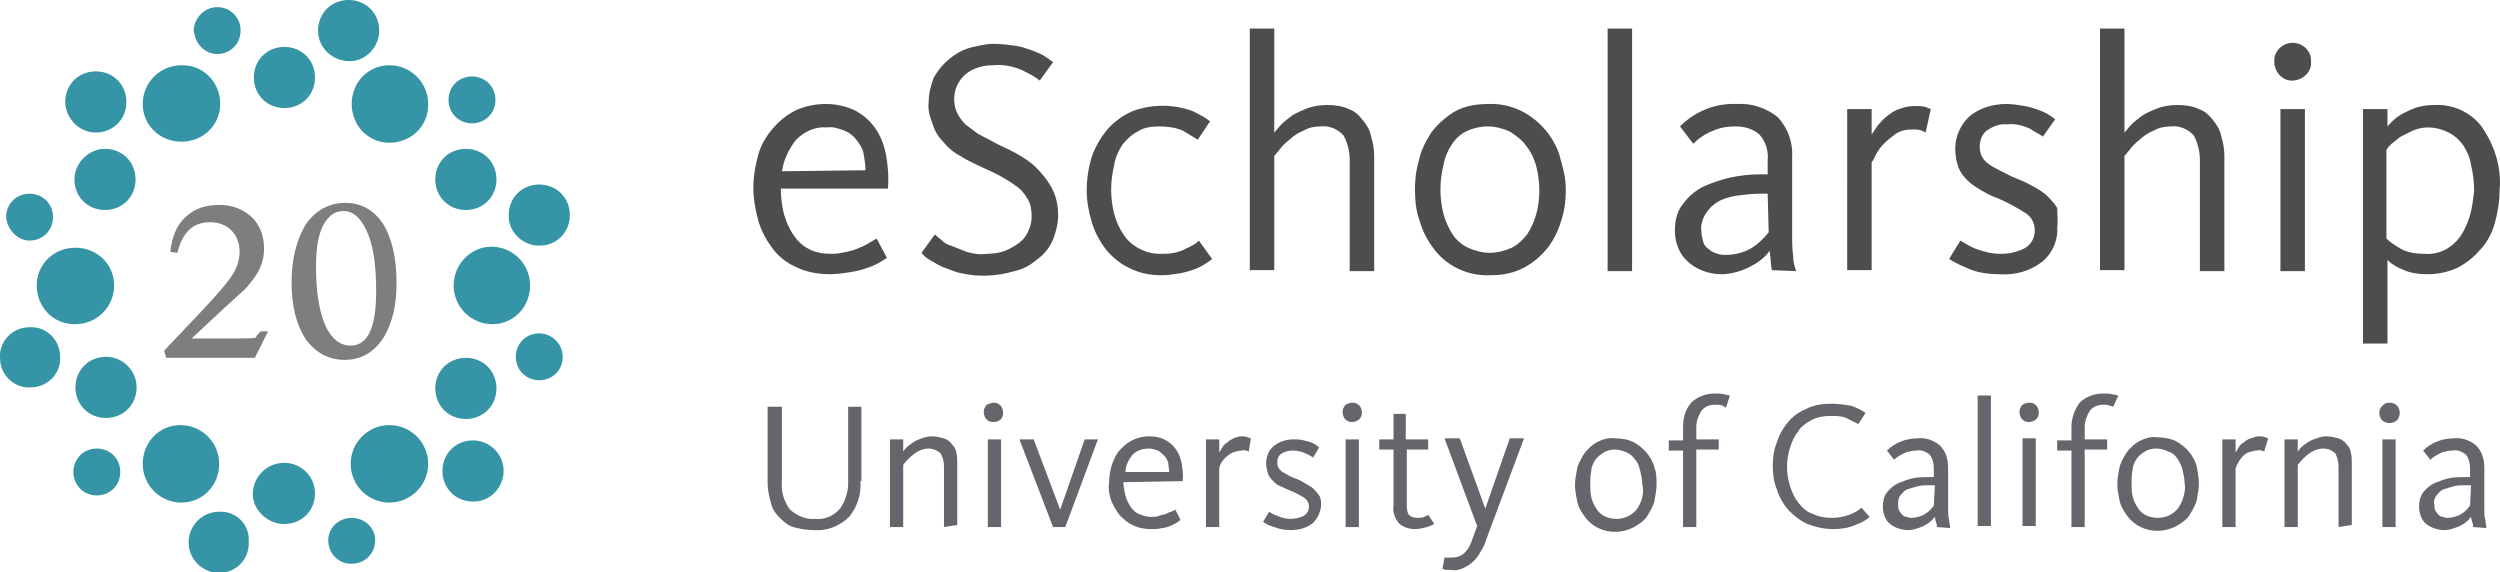 <?xml version="1.0" encoding="utf-8"?>
<!-- Generator: Adobe Illustrator 26.2.1, SVG Export Plug-In . SVG Version: 6.00 Build 0)  -->
<svg version="1.1" id="Layer_1" xmlns="http://www.w3.org/2000/svg" xmlns:xlink="http://www.w3.org/1999/xlink" x="0px" y="0px"
	 viewBox="0 0 245.238 56.143" width="245.238" height="56.143" style="enable-background:new 0 0 245.2 56.1;" xml:space="preserve">
<style type="text/css">
	.st0{fill:#3594A6;}
	.st1{fill:#4F4C4C;}
	.st2{fill:#64666B;}
	.st3{enable-background:new    ;}
	.st4{fill:#7C7E7F;}
</style>
<g id="Layer_1_00000066496900755934164250000015731399091139429511_">
	<path class="st0" d="M21.3,5.3c1.3,0,2.3-1,2.3-2.3c0-1.3-1-2.3-2.3-2.3c-1.2,0-2.2,1-2.3,2.2C19.1,4.3,20.1,5.3,21.3,5.3L21.3,5.3
		L21.3,5.3 M9.4,13c1.7,0,3-1.3,3-3c0-1.7-1.3-3-3-3s-3,1.3-3,3c0,0,0,0,0,0.1C6.5,11.7,7.8,13,9.4,13 M2.9,23.6
		c1.3,0,2.3-1,2.3-2.3c0-1.3-1-2.3-2.3-2.3s-2.3,1-2.3,2.3c0,0,0,0,0,0C0.7,22.5,1.7,23.6,2.9,23.6C2.9,23.6,2.9,23.6,2.9,23.6
		 M2.9,32.1c-1.7,0-3,1.4-2.9,3c0,1.7,1.4,3,3,2.9h0c1.7,0,3-1.4,2.9-3C5.9,33.4,4.6,32,2.9,32.1 M9.5,44c-1.3,0-2.3,1-2.3,2.3
		c0,1.3,1,2.3,2.3,2.3s2.3-1,2.3-2.3C11.8,45,10.8,44,9.5,44L9.5,44 M21.5,50.2c-1.7,0-3,1.4-3,3c0,1.7,1.4,3,3,3l0,0
		c1.7,0,3-1.4,2.9-3.1C24.5,51.4,23.1,50.1,21.5,50.2 M34.5,50.8c-1.3,0-2.3,1-2.3,2.2c0,1.3,1,2.3,2.2,2.3h0.1c1.3,0,2.3-1,2.3-2.3
		S35.7,50.8,34.5,50.8 M46.4,43.2c-1.7,0-3,1.3-3,3c0,1.7,1.3,3,3,3h0.1c1.6,0,2.9-1.4,2.9-3l0,0C49.4,44.5,48,43.2,46.4,43.2
		L46.4,43.2 M52.9,32.7c-1.3,0-2.3,1-2.3,2.3c0,1.3,1,2.3,2.3,2.3c1.3,0,2.3-1,2.3-2.3C55.2,33.7,54.1,32.7,52.9,32.7L52.9,32.7
		 M52.9,24.1c1.7,0,3-1.3,3-3c0-1.7-1.3-3-3-3s-3,1.3-3,3c0,0,0,0,0,0.1C49.9,22.8,51.3,24.1,52.9,24.1 M46.3,12.1
		c1.3,0,2.3-1,2.3-2.3s-1-2.3-2.3-2.3c-1.3,0-2.3,1-2.3,2.3S45,12.1,46.3,12.1L46.3,12.1 M34.3,6c1.6,0,2.9-1.4,2.9-3l0,0
		c0-1.7-1.3-3-3-3c-1.7,0-3,1.3-3,3S32.6,6,34.3,6C34.3,6,34.3,6,34.3,6L34.3,6 M34.5,10.2c0,2.1,1.6,3.8,3.7,3.8
		c2.1,0,3.8-1.6,3.8-3.7c0,0,0-0.1,0-0.1c0-2.1-1.7-3.8-3.8-3.8C36.1,6.4,34.5,8.1,34.5,10.2 M27.9,10.6c1.7,0,3-1.3,3-3s-1.3-3-3-3
		s-3,1.3-3,3S26.2,10.6,27.9,10.6 M17.8,13.9c2.1,0,3.8-1.6,3.8-3.7S20,6.4,17.9,6.4h-0.1c-2.1,0-3.8,1.7-3.8,3.8
		S15.7,13.9,17.8,13.9L17.8,13.9 M7.3,17.6c0,1.7,1.3,3,3,3s3-1.3,3-3s-1.3-3-3-3l0,0C8.7,14.6,7.3,16,7.3,17.6 M7.4,24.3
		c-2.1,0-3.8,1.6-3.8,3.7s1.6,3.8,3.7,3.8h0.1c2.1,0,3.8-1.7,3.8-3.8S9.5,24.3,7.4,24.3 M10.4,35c-1.7,0-3,1.3-3,3c0,1.7,1.3,3,3,3
		s3-1.3,3-3C13.4,36.3,12,35,10.4,35L10.4,35 M21.5,45.5c0-2.1-1.7-3.8-3.8-3.8S14,43.4,14,45.5l0,0l0,0c0,2.1,1.7,3.8,3.8,3.8
		S21.5,47.6,21.5,45.5 M27.9,45.4c-1.7,0-3,1.3-3.1,2.9s1.3,3,2.9,3.1h0.2c1.7,0,3-1.3,3-3C30.9,46.7,29.5,45.4,27.9,45.4
		 M38.2,41.7c-2.1,0-3.8,1.7-3.8,3.8c0,2.1,1.7,3.8,3.8,3.8l0,0l0,0c2.1,0,3.8-1.7,3.8-3.8C42,43.4,40.3,41.7,38.2,41.7 M45.7,41.1
		c1.7,0,3-1.3,3-3l0,0c0-1.7-1.3-3-3-3c-1.7,0-3,1.3-3,3S44,41.1,45.7,41.1L45.7,41.1 M44.5,28c0,2.1,1.7,3.8,3.8,3.8S52,30.1,52,28
		s-1.7-3.8-3.8-3.8l0,0C46.2,24.2,44.5,25.9,44.5,28L44.5,28 M45.7,20.6c1.7,0,3-1.3,3-3s-1.3-3-3-3c-1.7,0-3,1.3-3,3
		S44,20.6,45.7,20.6"/>
	<path class="st1" d="M84.9,16.7c0-0.6-0.1-1.1-0.2-1.7c-0.1-0.5-0.4-0.9-0.7-1.3c-0.3-0.4-0.7-0.7-1.2-0.9
		c-0.6-0.2-1.1-0.4-1.7-0.3c-1.1-0.1-2.2,0.4-3,1.2c-0.7,0.9-1.2,1.9-1.4,3.1L84.9,16.7z M76.6,18.6c0,0.8,0.1,1.6,0.3,2.4
		c0.2,0.7,0.5,1.4,0.9,2c0.4,0.6,0.9,1.1,1.5,1.4c0.7,0.4,1.5,0.5,2.3,0.5c0.5,0,1-0.1,1.5-0.2c0.4-0.1,0.8-0.2,1.2-0.4
		c0.3-0.1,0.7-0.3,1-0.5l0.7-0.4l1,1.9l-0.8,0.5c-0.4,0.2-0.8,0.4-1.2,0.5c-0.5,0.2-1,0.3-1.6,0.4c-0.7,0.1-1.3,0.2-2,0.2
		c-1.1,0-2.3-0.2-3.3-0.7c-0.9-0.4-1.7-1-2.3-1.8c-0.6-0.8-1.1-1.7-1.4-2.7c-0.3-1.1-0.5-2.2-0.5-3.3c0-1.1,0.2-2.2,0.5-3.3
		c0.3-1,0.8-1.8,1.5-2.6c0.6-0.7,1.4-1.3,2.2-1.7c0.9-0.4,1.9-0.6,2.9-0.6c1,0,1.9,0.2,2.8,0.6c0.8,0.4,1.5,1,2,1.7
		c0.6,0.8,0.9,1.7,1.1,2.6c0.2,1.1,0.3,2.2,0.2,3.4H76.6 M103.8,21.1c0,0.8-0.2,1.6-0.5,2.4c-0.3,0.7-0.8,1.4-1.5,1.9
		c-0.7,0.6-1.4,1-2.3,1.2c-1.7,0.5-3.5,0.6-5.2,0.2c-0.6-0.1-1.2-0.4-1.8-0.6c-0.5-0.2-0.9-0.5-1.3-0.7c-0.3-0.2-0.6-0.4-0.8-0.7
		l1.3-1.8l0.6,0.5c0.3,0.3,0.6,0.5,1,0.6c0.5,0.2,1,0.4,1.5,0.6c0.7,0.2,1.3,0.3,2,0.2c0.6,0,1.3-0.1,1.8-0.3c0.5-0.2,1-0.5,1.4-0.8
		c0.4-0.3,0.7-0.7,0.9-1.2c0.2-0.4,0.3-0.9,0.3-1.4c0-0.6-0.1-1.2-0.4-1.7c-0.3-0.5-0.7-1-1.2-1.3c-0.5-0.4-1.1-0.7-1.6-1
		c-0.6-0.3-1.2-0.6-1.9-0.9c-0.6-0.3-1.3-0.6-1.9-1c-0.6-0.3-1.2-0.8-1.6-1.3c-0.5-0.5-0.9-1.1-1.1-1.8c-0.3-0.7-0.5-1.5-0.4-2.2
		c0-0.8,0.2-1.6,0.5-2.4c0.4-0.7,0.9-1.3,1.5-1.8c0.6-0.5,1.3-0.9,2-1.1c0.8-0.2,1.6-0.4,2.4-0.4c0.7,0,1.5,0.1,2.2,0.2
		c0.6,0.1,1.1,0.3,1.7,0.5c0.4,0.2,0.8,0.3,1.2,0.6c0.3,0.2,0.6,0.4,0.7,0.5L102,7.9c-0.5-0.4-1.1-0.7-1.7-1
		c-0.9-0.4-1.9-0.6-2.9-0.5c-1,0-2,0.3-2.7,0.9c-0.7,0.6-1.1,1.5-1.1,2.4c0,0.5,0.1,1,0.3,1.4c0.2,0.4,0.5,0.8,0.8,1.1
		c0.4,0.3,0.8,0.6,1.2,0.9c0.5,0.3,1,0.5,1.5,0.8c0.7,0.4,1.5,0.7,2.2,1.1c0.7,0.4,1.4,0.8,2,1.4c0.6,0.6,1.1,1.2,1.5,1.9
		C103.6,19.2,103.8,20.1,103.8,21.1 M118.9,25.4c-0.2,0.2-0.4,0.3-0.7,0.5c-0.3,0.2-0.7,0.4-1,0.5c-0.5,0.2-0.9,0.3-1.4,0.4
		c-0.6,0.1-1.2,0.2-1.9,0.2c-1.1,0-2.1-0.2-3.1-0.7c-0.9-0.4-1.7-1.1-2.3-1.8c-0.6-0.8-1.1-1.7-1.4-2.7c-0.3-1-0.5-2.1-0.5-3.1
		c0-1.2,0.2-2.5,0.6-3.6c0.4-1,0.9-1.8,1.6-2.6c0.7-0.7,1.4-1.2,2.3-1.6c1.9-0.7,4-0.7,5.9,0c0.6,0.3,1.2,0.6,1.7,1l-1.2,1.8
		c-0.5-0.3-1-0.6-1.5-0.9c-0.7-0.3-1.5-0.4-2.3-0.4c-0.7,0-1.5,0.1-2.1,0.5c-0.6,0.3-1.1,0.8-1.5,1.3c-0.4,0.6-0.7,1.3-0.8,2
		c-0.4,1.6-0.4,3.2,0,4.8c0.2,0.7,0.5,1.4,0.9,2c0.8,1.2,2.2,1.9,3.6,1.9c0.5,0,0.9,0,1.4-0.1c0.4-0.1,0.8-0.2,1.1-0.4
		c0.3-0.1,0.6-0.3,0.8-0.4c0.2-0.1,0.4-0.3,0.5-0.4L118.9,25.4 M132.4,26.6V15.7c0-0.8-0.2-1.7-0.6-2.4c-0.5-0.6-1.4-1-2.2-0.9
		c-0.6,0-1.2,0.1-1.7,0.4c-0.5,0.2-1,0.5-1.4,0.9c-0.4,0.3-0.7,0.6-1,1l-0.5,0.6v11.2h-2.4V2.8h2.4V13c0.2-0.2,0.4-0.5,0.7-0.8
		c0.3-0.3,0.7-0.6,1.1-0.9c0.5-0.3,1-0.5,1.5-0.7c0.6-0.2,1.2-0.3,1.9-0.3c0.7,0,1.5,0.1,2.1,0.4c0.6,0.2,1,0.6,1.4,1.1
		c0.4,0.5,0.7,1,0.8,1.6c0.2,0.6,0.3,1.3,0.3,1.9v11.3L132.4,26.6 M151,18.7c0-0.8-0.1-1.6-0.3-2.4c-0.2-0.7-0.5-1.4-1-2
		c-0.4-0.6-1-1-1.6-1.4c-0.7-0.3-1.4-0.5-2.2-0.5c-0.7,0-1.5,0.2-2.1,0.5c-0.6,0.3-1.1,0.8-1.4,1.3c-0.4,0.6-0.7,1.3-0.8,2
		c-0.2,0.8-0.3,1.6-0.3,2.4c0,0.8,0.1,1.6,0.3,2.4c0.2,0.7,0.5,1.4,0.9,2c0.4,0.6,0.9,1,1.5,1.3c0.7,0.3,1.4,0.5,2.1,0.5
		c0.8,0,1.5-0.2,2.2-0.5c0.6-0.3,1.1-0.8,1.5-1.3c0.4-0.6,0.7-1.3,0.9-2C150.9,20.3,151,19.5,151,18.7L151,18.7z M153.6,18.6
		c0,1-0.1,1.9-0.4,2.9c-0.3,1-0.7,1.9-1.3,2.7c-0.6,0.8-1.4,1.5-2.3,2c-1.1,0.6-2.2,0.8-3.4,0.8c-2.2,0.1-4.4-0.9-5.7-2.8
		c-0.6-0.8-1-1.7-1.3-2.7c-0.3-0.9-0.4-1.9-0.4-2.9c0-1,0.1-1.9,0.4-2.9c0.2-1,0.7-1.9,1.2-2.7c0.6-0.8,1.4-1.5,2.2-2
		c1-0.6,2.2-0.8,3.4-0.8c2.3-0.1,4.4,1,5.8,2.8c0.6,0.8,1.1,1.7,1.3,2.7C153.4,16.7,153.6,17.6,153.6,18.6 M157.7,26.6h2.4V2.8h-2.4
		V26.6z M173.4,19h-0.7c-0.8,0-1.6,0.1-2.4,0.2c-0.6,0.1-1.3,0.3-1.8,0.6c-0.5,0.3-0.9,0.7-1.2,1.2c-0.3,0.5-0.5,1.1-0.4,1.7
		c0,0.4,0.1,0.7,0.2,1.1c0.1,0.3,0.3,0.5,0.6,0.7c0.2,0.2,0.5,0.3,0.8,0.4c0.3,0.1,0.5,0.1,0.8,0.1c0.8,0,1.7-0.2,2.4-0.6
		c0.7-0.4,1.3-1,1.8-1.6L173.4,19L173.4,19z M173.8,26.5c0-0.2-0.1-0.5-0.1-0.9c0-0.4-0.1-0.6-0.1-1c-0.5,0.7-1.2,1.2-2,1.6
		c-0.8,0.4-1.8,0.7-2.7,0.7c-1.2,0-2.4-0.4-3.3-1.2c-0.9-0.8-1.3-1.9-1.3-3.1c0-0.9,0.2-1.9,0.8-2.6c0.5-0.7,1.2-1.3,2-1.7
		c0.9-0.4,1.8-0.7,2.7-0.9c1-0.2,1.9-0.3,2.9-0.3h0.7v-1.4c0.1-0.9-0.2-1.8-0.8-2.5c-0.7-0.6-1.5-0.8-2.4-0.8
		c-0.7,0-1.4,0.1-2.1,0.4c-0.8,0.3-1.5,0.8-2,1.3l-1.3-1.7c1.5-1.5,3.5-2.3,5.6-2.2c1.4-0.1,2.9,0.4,4,1.3c1,1.1,1.5,2.5,1.4,4V23
		c0,0.7,0,1.4,0.1,2.1c0,0.5,0.1,1,0.3,1.5L173.8,26.5 M188.9,13c-0.1-0.1-0.3-0.1-0.4-0.2c-0.3-0.1-0.6-0.1-0.9-0.1
		c-0.6,0-1.1,0.1-1.6,0.4c-0.4,0.3-0.8,0.6-1.2,1c-0.3,0.3-0.6,0.7-0.8,1.1c-0.1,0.2-0.2,0.5-0.4,0.7v10.6h-2.4V10.7h2.4v2.5
		c0.2-0.3,0.4-0.6,0.6-0.9c0.3-0.3,0.6-0.7,0.9-0.9c0.4-0.3,0.8-0.6,1.2-0.7c0.5-0.2,1-0.3,1.5-0.3c0.4,0,0.7,0,1.1,0.1l0.5,0.2
		L188.9,13 M201.8,22.3c0.1,1.3-0.5,2.6-1.5,3.4c-1.2,0.9-2.6,1.3-4.1,1.2c-1,0-2-0.1-3-0.5c-0.7-0.3-1.4-0.6-2-1l1.1-1.8
		c0.5,0.3,1,0.6,1.5,0.8c0.8,0.3,1.6,0.5,2.5,0.5c0.8,0,1.7-0.2,2.4-0.6c0.6-0.4,0.9-1,0.9-1.7c0-0.7-0.3-1.3-0.9-1.7
		c-0.8-0.5-1.7-1-2.6-1.4c-0.6-0.2-1.2-0.5-1.7-0.8c-0.5-0.3-1-0.6-1.4-1c-0.4-0.4-0.7-0.8-0.9-1.3c-0.2-0.6-0.3-1.2-0.3-1.8
		c0-1.2,0.5-2.3,1.3-3.1c1-0.9,2.4-1.3,3.7-1.3c0.6,0,1.2,0.1,1.8,0.2c0.5,0.1,0.9,0.2,1.4,0.4c0.6,0.2,1.1,0.5,1.6,0.9l-1.2,1.7
		c-0.4-0.3-0.9-0.5-1.3-0.8c-0.7-0.3-1.5-0.5-2.2-0.4c-0.7-0.1-1.4,0.2-2,0.6c-0.5,0.4-0.7,1-0.7,1.6c0,0.7,0.3,1.3,0.9,1.7
		c0.7,0.5,1.5,0.8,2.2,1.2c0.7,0.3,1.3,0.5,1.8,0.8c0.6,0.3,1.1,0.6,1.6,1c0.4,0.4,0.8,0.8,1.1,1.3
		C201.8,21.1,201.9,21.7,201.8,22.3 M215.8,26.6V15.7c0-0.8-0.2-1.7-0.6-2.4c-0.5-0.6-1.4-1-2.2-0.9c-0.6,0-1.2,0.1-1.7,0.4
		c-0.5,0.2-1,0.5-1.4,0.9c-0.4,0.3-0.7,0.6-1,1l-0.5,0.6v11.2H206V2.8h2.4V13c0.2-0.2,0.4-0.5,0.7-0.8c0.3-0.3,0.7-0.6,1.1-0.9
		c0.5-0.3,1-0.5,1.5-0.7c0.6-0.2,1.2-0.3,1.9-0.3c0.7,0,1.5,0.1,2.1,0.4c0.6,0.2,1,0.6,1.4,1.1c0.4,0.5,0.7,1,0.8,1.6
		c0.2,0.6,0.3,1.3,0.3,1.9v11.3L215.8,26.6 M223.7,26.6V10.7h2.4v15.9H223.7z M224.9,4.2c1,0,1.8,0.8,1.8,1.7c0,0,0,0,0,0.1
		c0.1,1-0.7,1.8-1.7,1.9c-1,0.1-1.8-0.7-1.9-1.7c0-0.1,0-0.2,0-0.3C223.1,5,223.9,4.2,224.9,4.2C224.9,4.2,224.9,4.2,224.9,4.2
		 M242.7,18.7c0-0.8-0.1-1.7-0.3-2.5c-0.1-0.7-0.4-1.4-0.8-2c-0.4-0.5-0.8-0.9-1.4-1.2c-0.6-0.3-1.3-0.5-2-0.5c-0.5,0-1,0.1-1.5,0.3
		c-0.4,0.2-0.8,0.4-1.2,0.6c-0.3,0.2-0.6,0.5-0.9,0.7c-0.2,0.2-0.4,0.4-0.5,0.6v8.7c0.4,0.4,0.9,0.7,1.4,1c0.7,0.4,1.6,0.5,2.4,0.5
		c1.4,0.1,2.7-0.6,3.5-1.8c0.4-0.6,0.7-1.3,0.9-2C242.5,20.4,242.6,19.6,242.7,18.7L242.7,18.7z M245.2,18.6c0,1.2-0.2,2.3-0.5,3.4
		c-0.3,1-0.8,1.9-1.5,2.6c-0.6,0.7-1.4,1.3-2.2,1.7c-0.9,0.4-1.9,0.6-2.8,0.6c-0.9,0-1.8-0.1-2.6-0.5c-0.5-0.2-1-0.5-1.4-0.9v8.2
		h-2.4V10.7h2.4v1.7c0.5-0.6,1.1-1.1,1.8-1.4c0.9-0.5,1.8-0.7,2.8-0.7c1.8-0.1,3.6,0.7,4.7,2.2C244.7,14.3,245.4,16.4,245.2,18.6"/>
	<path class="st2" d="M84.4,47.2c0.1,1.3-0.3,2.5-1.1,3.5c-0.9,0.9-2.2,1.4-3.4,1.3c-0.7,0-1.4-0.1-2.1-0.3c-0.6-0.2-1-0.6-1.4-1
		c-0.4-0.4-0.7-0.9-0.8-1.5c-0.2-0.6-0.3-1.3-0.3-1.9v-7.4h1.4v7.3c-0.1,1,0.2,2,0.8,2.8c0.7,0.6,1.6,1,2.5,0.9
		c0.9,0.1,1.8-0.3,2.4-1c0.5-0.7,0.8-1.6,0.8-2.5v-7.5h1.3V47.2 M92.6,51.7v-5.9c0-0.5-0.1-0.9-0.3-1.3C92,44.2,91.5,44,91.1,44
		c-0.5,0-1,0.2-1.4,0.5c-0.4,0.3-0.8,0.7-1.1,1.1v6.1h-1.3v-8.6h1.3v1.2c0.3-0.5,0.8-0.8,1.3-1.1c0.5-0.2,1-0.4,1.5-0.4
		c0.4,0,0.8,0.1,1.2,0.2c0.3,0.1,0.6,0.3,0.8,0.6c0.2,0.2,0.4,0.5,0.4,0.8c0.1,0.3,0.1,0.7,0.1,1v6.1L92.6,51.7 M96.9,51.7v-8.6h1.3
		v8.6L96.9,51.7z M97.5,39.5c0.5,0,0.9,0.4,0.9,1s-0.4,0.9-1,0.9c-0.5,0-0.9-0.4-0.9-1c0-0.2,0.1-0.5,0.3-0.7
		C97,39.6,97.3,39.5,97.5,39.5 M104,50l2.4-6.9h1.3l-3.2,8.6h-1.2l-3.3-8.6h1.4L104,50L104,50 M114.7,46.3c0-0.3-0.1-0.6-0.1-0.9
		c-0.1-0.3-0.2-0.5-0.4-0.7c-0.2-0.2-0.4-0.4-0.6-0.5c-0.3-0.1-0.6-0.2-0.9-0.2c-0.6,0-1.2,0.2-1.6,0.6c-0.4,0.5-0.7,1.1-0.7,1.7
		L114.7,46.3z M110.2,47.3c0,0.4,0.1,0.9,0.2,1.3c0.1,0.4,0.3,0.8,0.5,1.1c0.2,0.3,0.5,0.6,0.8,0.7c0.4,0.2,0.8,0.3,1.2,0.3
		c0.3,0,0.6,0,0.8-0.1c0.2-0.1,0.5-0.1,0.7-0.2c0.2-0.1,0.4-0.2,0.5-0.2l0.4-0.2l0.5,1l-0.4,0.3c-0.2,0.1-0.4,0.2-0.6,0.3
		c-0.3,0.1-0.6,0.2-0.8,0.2c-0.4,0.1-0.7,0.1-1.1,0.1c-0.6,0-1.2-0.1-1.8-0.4c-0.5-0.2-0.9-0.6-1.3-1c-0.3-0.4-0.6-0.9-0.8-1.4
		c-0.2-0.6-0.3-1.2-0.2-1.8c0-0.6,0.1-1.2,0.3-1.8c0.2-0.5,0.4-1,0.8-1.4c0.7-0.8,1.7-1.3,2.8-1.3c0.5,0,1.1,0.1,1.5,0.3
		c0.4,0.2,0.8,0.5,1.1,0.9c0.3,0.4,0.5,0.9,0.6,1.4c0.1,0.6,0.2,1.2,0.1,1.8L110.2,47.3 M122.5,44.3l-0.2-0.1c-0.2,0-0.3-0.1-0.5,0
		c-0.3,0-0.6,0.1-0.9,0.2c-0.2,0.1-0.5,0.3-0.7,0.5c-0.3,0.3-0.5,0.6-0.6,1v5.8h-1.3v-8.6h1.3v1.3c0.1-0.2,0.2-0.3,0.3-0.5
		c0.1-0.2,0.3-0.4,0.5-0.5c0.2-0.2,0.4-0.3,0.6-0.4c0.3-0.1,0.5-0.2,0.8-0.2c0.2,0,0.4,0,0.6,0.1l0.3,0.1L122.5,44.3 M129.6,49.4
		c0,0.7-0.3,1.4-0.8,1.9c-0.6,0.5-1.4,0.7-2.2,0.7c-0.6,0-1.1-0.1-1.6-0.3c-0.4-0.1-0.8-0.3-1.1-0.5l0.6-1c0.3,0.2,0.5,0.3,0.8,0.4
		c0.4,0.2,0.9,0.3,1.3,0.3c0.4,0,0.9-0.1,1.3-0.3c0.3-0.2,0.5-0.5,0.5-0.9c0-0.4-0.2-0.7-0.5-0.9c-0.5-0.3-0.9-0.5-1.4-0.7
		c-0.3-0.1-0.6-0.3-0.9-0.4c-0.3-0.1-0.5-0.3-0.7-0.5c-0.2-0.2-0.4-0.4-0.5-0.7c-0.1-0.3-0.2-0.7-0.2-1c0-0.6,0.2-1.3,0.7-1.7
		c0.6-0.5,1.3-0.7,2-0.7c0.3,0,0.7,0,1,0.1c0.3,0.1,0.5,0.1,0.7,0.2c0.3,0.1,0.6,0.3,0.8,0.5l-0.6,1c-0.2-0.2-0.5-0.3-0.7-0.4
		c-0.4-0.2-0.8-0.3-1.3-0.3c-0.4,0-0.8,0.1-1.1,0.3c-0.3,0.2-0.4,0.5-0.4,0.9c0,0.4,0.2,0.7,0.5,0.9c0.4,0.2,0.8,0.5,1.2,0.6
		c0.3,0.1,0.7,0.3,1,0.5c0.3,0.2,0.6,0.3,0.8,0.5c0.2,0.2,0.4,0.4,0.6,0.7C129.5,48.7,129.6,49.1,129.6,49.4 M132,51.7v-8.6h1.3v8.6
		L132,51.7z M132.7,39.5c0.5,0,0.9,0.4,0.9,1c0,0.5-0.4,0.9-1,0.9c-0.5,0-0.9-0.4-0.9-1c0-0.2,0.1-0.5,0.3-0.7
		C132.2,39.6,132.4,39.5,132.7,39.5 M140.7,51.4c-0.2,0.1-0.4,0.2-0.7,0.3c-0.4,0.1-0.8,0.2-1.2,0.2c-0.6,0-1.2-0.2-1.6-0.6
		c-0.4-0.5-0.6-1.1-0.5-1.7v-5.5h-1.4v-1h1.4v-2.5h1.2v2.5h2.2v1H138v5.4c0,0.3,0,0.7,0.2,1c0.2,0.2,0.5,0.3,0.8,0.3
		c0.3,0,0.5,0,0.7-0.1c0.2-0.1,0.3-0.1,0.4-0.2L140.7,51.4 M145.8,52.9c-0.1,0.4-0.3,0.8-0.5,1.1c-0.2,0.4-0.4,0.7-0.7,1
		c-0.3,0.3-0.6,0.5-1,0.7c-0.4,0.2-0.9,0.3-1.3,0.2c-0.2,0-0.3,0-0.5,0l-0.3-0.1l0.2-1.1h0.2h0.4c0.5,0,1-0.1,1.4-0.5
		c0.4-0.4,0.6-0.9,0.8-1.5l0.4-1.1l-3.2-8.6h1.5l2.5,6.9l0,0l2.4-6.9h1.4L145.8,52.9 M161.1,47.5c0-0.4-0.1-0.9-0.2-1.3
		c-0.1-0.4-0.2-0.8-0.5-1.1c-0.2-0.3-0.5-0.6-0.8-0.7c-0.4-0.2-0.8-0.3-1.2-0.3c-0.4,0-0.8,0.1-1.1,0.3c-0.3,0.2-0.6,0.4-0.8,0.7
		c-0.2,0.3-0.4,0.7-0.4,1.1c-0.1,0.4-0.1,0.9-0.1,1.3c0,0.4,0,0.9,0.1,1.3c0.1,0.4,0.3,0.8,0.5,1.1c0.4,0.7,1.2,1,2,1
		c0.4,0,0.8-0.1,1.2-0.3c0.3-0.2,0.6-0.4,0.8-0.7c0.2-0.3,0.4-0.7,0.5-1.1C161.2,48.3,161.2,47.8,161.1,47.5L161.1,47.5z
		 M162.5,47.5c0,0.5-0.1,1.1-0.2,1.6c-0.1,0.5-0.4,1-0.7,1.5c-0.3,0.5-0.8,0.8-1.3,1.1c-1.7,0.9-3.8,0.5-4.9-1.1
		c-0.3-0.4-0.6-0.9-0.7-1.5c-0.1-0.5-0.2-1-0.2-1.5c0-0.5,0.1-1.1,0.2-1.6c0.1-0.5,0.4-1,0.7-1.5c0.3-0.4,0.7-0.8,1.2-1.1
		c0.6-0.3,1.2-0.5,1.8-0.4c0.7,0,1.3,0.1,1.9,0.4c0.5,0.3,0.9,0.6,1.3,1.1c0.3,0.4,0.6,0.9,0.7,1.4
		C162.5,46.4,162.5,46.9,162.5,47.5 M169.3,40l-0.3-0.2c-0.2-0.1-0.5-0.1-0.8-0.1c-0.5,0-1,0.2-1.3,0.6c-0.3,0.5-0.5,1-0.5,1.6v1.2
		h2.2v1h-2.2v7.6h-1.3v-7.5h-1.4v-1h1.4v-1.3c0-0.9,0.2-1.7,0.8-2.4c0.6-0.6,1.5-0.9,2.3-0.9c0.3,0,0.7,0,1,0.1
		c0.2,0,0.3,0.1,0.5,0.1L169.3,40 M183.4,50.7c-0.4,0.4-0.9,0.6-1.4,0.8c-0.7,0.3-1.4,0.4-2.2,0.4c-0.9,0-1.7-0.2-2.5-0.5
		c-0.7-0.3-1.3-0.8-1.9-1.4c-0.5-0.6-0.9-1.3-1.1-2c-0.3-0.7-0.4-1.5-0.4-2.3c0-0.8,0.1-1.6,0.4-2.3c0.2-0.7,0.6-1.4,1.1-2
		c0.5-0.6,1.1-1,1.8-1.3c0.8-0.4,1.6-0.5,2.5-0.5c0.6,0,1.3,0.1,1.9,0.2c0.5,0.2,1,0.4,1.4,0.7l-0.7,1.1c-0.4-0.2-0.8-0.4-1.2-0.6
		c-0.5-0.2-1-0.2-1.5-0.2c-0.7,0-1.3,0.1-1.9,0.4c-0.5,0.3-1,0.6-1.3,1.1c-0.4,0.5-0.6,1-0.8,1.6c-0.2,0.6-0.3,1.2-0.3,1.9
		c0,0.6,0.1,1.3,0.3,1.9c0.2,0.6,0.4,1.1,0.8,1.6c0.4,0.5,0.8,0.9,1.4,1.1c0.6,0.3,1.3,0.4,1.9,0.4c0.6,0,1.1-0.1,1.7-0.3
		c0.5-0.2,0.9-0.4,1.2-0.7L183.4,50.7 M189.8,47.6h-0.4c-0.4,0-0.9,0-1.3,0.1c-0.3,0.1-0.7,0.2-1,0.3c-0.3,0.1-0.5,0.4-0.7,0.6
		c-0.2,0.3-0.2,0.6-0.2,0.9c0,0.2,0,0.4,0.1,0.6c0.1,0.1,0.2,0.3,0.3,0.4c0.1,0.1,0.3,0.2,0.4,0.2c0.1,0,0.3,0.1,0.4,0.1
		c0.5,0,0.9-0.1,1.3-0.3c0.4-0.2,0.7-0.5,1-0.9L189.8,47.6z M190,51.7c0-0.2,0-0.3-0.1-0.5l-0.1-0.5c-0.3,0.4-0.7,0.7-1.1,0.9
		c-0.5,0.2-1,0.4-1.5,0.4c-0.6,0-1.3-0.2-1.8-0.6c-0.5-0.4-0.7-1.1-0.7-1.7c0-0.5,0.1-1,0.4-1.4c0.3-0.4,0.7-0.7,1.1-0.9
		c0.5-0.2,1-0.4,1.5-0.5c0.5-0.1,1.1-0.1,1.6-0.1h0.4v-0.8c0-0.5-0.1-1-0.4-1.4c-0.4-0.3-0.8-0.5-1.3-0.4c-0.4,0-0.8,0.1-1.1,0.2
		c-0.4,0.2-0.8,0.4-1.1,0.7l-0.7-0.9c0.8-0.8,1.9-1.2,3-1.2c0.8-0.1,1.6,0.2,2.2,0.7c0.6,0.6,0.8,1.4,0.8,2.2v4c0,0.4,0,0.8,0.1,1.1
		c0,0.3,0.1,0.5,0.1,0.8L190,51.7 M194,51.6h1.3V38.8H194V51.6z M198.4,51.6v-8.6h1.3v8.6L198.4,51.6z M199.1,39.5
		c0.5,0,0.9,0.4,0.9,1c0,0.5-0.4,0.9-1,0.9c-0.5,0-0.9-0.4-0.9-1c0-0.2,0.1-0.5,0.3-0.7C198.6,39.6,198.8,39.5,199.1,39.5
		 M207.3,39.9l-0.3-0.1c-0.2-0.1-0.5-0.1-0.7-0.1c-0.5,0-1,0.2-1.3,0.6c-0.3,0.5-0.5,1-0.5,1.6v1.2h2.2v1h-2.2v7.6h-1.3v-7.5h-1.4
		v-1h1.4v-1.3c0-0.9,0.3-1.7,0.8-2.4c0.6-0.6,1.5-0.9,2.3-0.9c0.3,0,0.7,0,1,0.1c0.2,0,0.3,0.1,0.5,0.1L207.3,39.9 M214.3,47.4
		c0-0.4-0.1-0.9-0.2-1.3c-0.1-0.4-0.3-0.8-0.5-1.1c-0.2-0.3-0.5-0.6-0.9-0.7c-0.4-0.2-0.8-0.3-1.2-0.3c-0.4,0-0.8,0.1-1.1,0.3
		c-0.3,0.2-0.6,0.4-0.8,0.7c-0.2,0.3-0.4,0.7-0.4,1.1c-0.1,0.4-0.1,0.9-0.1,1.3c0,0.4,0,0.9,0.1,1.3c0.1,0.4,0.3,0.8,0.5,1.1
		c0.4,0.7,1.2,1,2,1c0.4,0,0.8-0.1,1.2-0.3c0.3-0.2,0.6-0.4,0.8-0.7c0.2-0.3,0.4-0.7,0.5-1.1C214.3,48.3,214.4,47.9,214.3,47.4
		L214.3,47.4z M215.7,47.4c0,0.5-0.1,1.1-0.2,1.6c-0.1,0.5-0.4,1-0.7,1.5c-0.3,0.5-0.8,0.8-1.3,1.1c-1.7,0.9-3.8,0.5-4.9-1.1
		c-0.3-0.4-0.6-0.9-0.7-1.5c-0.1-0.5-0.2-1-0.2-1.5c0-0.5,0.1-1.1,0.2-1.6c0.1-0.5,0.4-1,0.7-1.5c0.3-0.4,0.7-0.8,1.2-1.1
		c0.6-0.3,1.2-0.5,1.8-0.4c0.6,0,1.3,0.1,1.9,0.4c0.5,0.3,0.9,0.6,1.3,1.1c0.3,0.4,0.6,0.9,0.7,1.4
		C215.6,46.4,215.7,46.9,215.7,47.4 M222.1,44.3l-0.2-0.1c-0.2,0-0.3-0.1-0.5,0c-0.3,0-0.6,0.1-0.9,0.2c-0.2,0.1-0.5,0.3-0.6,0.5
		c-0.2,0.2-0.3,0.4-0.4,0.6c-0.1,0.1-0.1,0.3-0.2,0.4v5.8h-1.3v-8.6h1.3v1.3c0.1-0.2,0.2-0.3,0.3-0.5c0.1-0.2,0.3-0.4,0.5-0.5
		c0.2-0.2,0.4-0.3,0.7-0.4c0.3-0.1,0.5-0.2,0.8-0.2c0.2,0,0.4,0,0.6,0.1l0.3,0.1L222.1,44.3 M229.4,51.7v-5.9c0-0.5-0.1-0.9-0.3-1.3
		c-0.3-0.3-0.7-0.5-1.2-0.5c-0.5,0-1,0.2-1.4,0.5c-0.4,0.3-0.8,0.7-1.1,1.1v6.1h-1.3v-8.6h1.3v1.2c0.3-0.5,0.8-0.8,1.3-1.1
		c0.5-0.2,1-0.4,1.5-0.4c0.4,0,0.8,0.1,1.2,0.2c0.3,0.1,0.6,0.3,0.8,0.6c0.2,0.2,0.4,0.5,0.4,0.8c0.1,0.3,0.1,0.7,0.1,1v6.1
		L229.4,51.7 M233.7,51.7v-8.6h1.3v8.6L233.7,51.7z M234.4,39.5c0.6,0,1,0.4,1,1s-0.4,1-1,1s-1-0.4-1-1c0-0.3,0.1-0.5,0.3-0.7
		C233.9,39.6,234.1,39.5,234.4,39.5 M242.4,47.6H242c-0.4,0-0.9,0-1.3,0.1c-0.3,0.1-0.7,0.2-1,0.3c-0.3,0.1-0.5,0.4-0.7,0.6
		c-0.2,0.3-0.3,0.6-0.2,0.9c0,0.2,0,0.4,0.1,0.6c0.1,0.1,0.2,0.3,0.3,0.4c0.1,0.1,0.3,0.2,0.4,0.2c0.1,0,0.3,0.1,0.4,0.1
		c0.5,0,0.9-0.1,1.3-0.3c0.4-0.2,0.7-0.5,1-0.9L242.4,47.6L242.4,47.6z M242.6,51.7c0-0.2,0-0.3-0.1-0.5c0-0.2-0.1-0.3-0.1-0.5
		c-0.3,0.4-0.7,0.7-1.1,0.9c-0.5,0.2-1,0.4-1.5,0.4c-0.6,0-1.3-0.2-1.8-0.6c-0.5-0.4-0.7-1.1-0.7-1.7c0-0.5,0.1-1,0.4-1.4
		c0.3-0.4,0.7-0.7,1.1-0.9c0.5-0.2,1-0.4,1.5-0.5c0.5-0.1,1.1-0.1,1.6-0.1h0.4v-0.8c0-0.5-0.1-1-0.4-1.4c-0.4-0.3-0.8-0.5-1.3-0.4
		c-0.4,0-0.8,0.1-1.1,0.2c-0.4,0.2-0.8,0.4-1.1,0.7l-0.7-0.9c0.8-0.8,1.9-1.2,3-1.2c0.8-0.1,1.6,0.2,2.2,0.7
		c0.6,0.6,0.8,1.4,0.8,2.2v4c0,0.4,0,0.8,0.1,1.1c0,0.3,0.1,0.5,0.1,0.8L242.6,51.7"/>
	<g class="st3">
		<path class="st4" d="M25.6,32.5h0.7L25,35.1h-8.7l-0.2-0.7l3.6-3.8c1.7-1.8,2.8-3.1,3.2-3.8c0.4-0.7,0.6-1.4,0.6-2.1
			c0-0.9-0.3-1.6-0.8-2.1c-0.5-0.5-1.2-0.8-2.1-0.8c-1.7,0-2.7,1-3.2,3l-0.7-0.1c0.2-1.5,0.6-2.6,1.5-3.4c0.8-0.8,1.9-1.2,3.3-1.2
			c1.3,0,2.3,0.4,3.2,1.2c0.8,0.8,1.2,1.8,1.2,3.1c0,1-0.3,2-1,2.9c-0.3,0.4-0.6,0.8-0.9,1.1c-0.1,0.1-0.8,0.7-2.2,2l-3,2.8h4.7
			c0.9,0,1.4,0,1.6-0.1C25.2,32.8,25.4,32.7,25.6,32.5z"/>
		<path class="st4" d="M33.9,19.9c1.5,0,2.8,0.7,3.7,2.1c0.8,1.3,1.3,3.2,1.3,5.8c0,2.1-0.4,3.8-1.2,5.2c-1,1.6-2.3,2.3-3.9,2.3
			s-2.8-0.7-3.8-2c-0.9-1.4-1.4-3.2-1.4-5.6c0-2.3,0.5-4.2,1.4-5.7C31,20.6,32.3,19.9,33.9,19.9z M33.7,20.7c-0.9,0-1.5,0.5-2,1.4
			c-0.5,1-0.7,2.3-0.7,4.1c0,2.4,0.3,4.3,0.9,5.7c0.6,1.3,1.4,2,2.5,2c1.7,0,2.5-1.8,2.5-5.3c0-2.7-0.3-4.7-1-6.1
			C35.3,21.3,34.6,20.7,33.7,20.7z"/>
	</g>
</g>
</svg>
